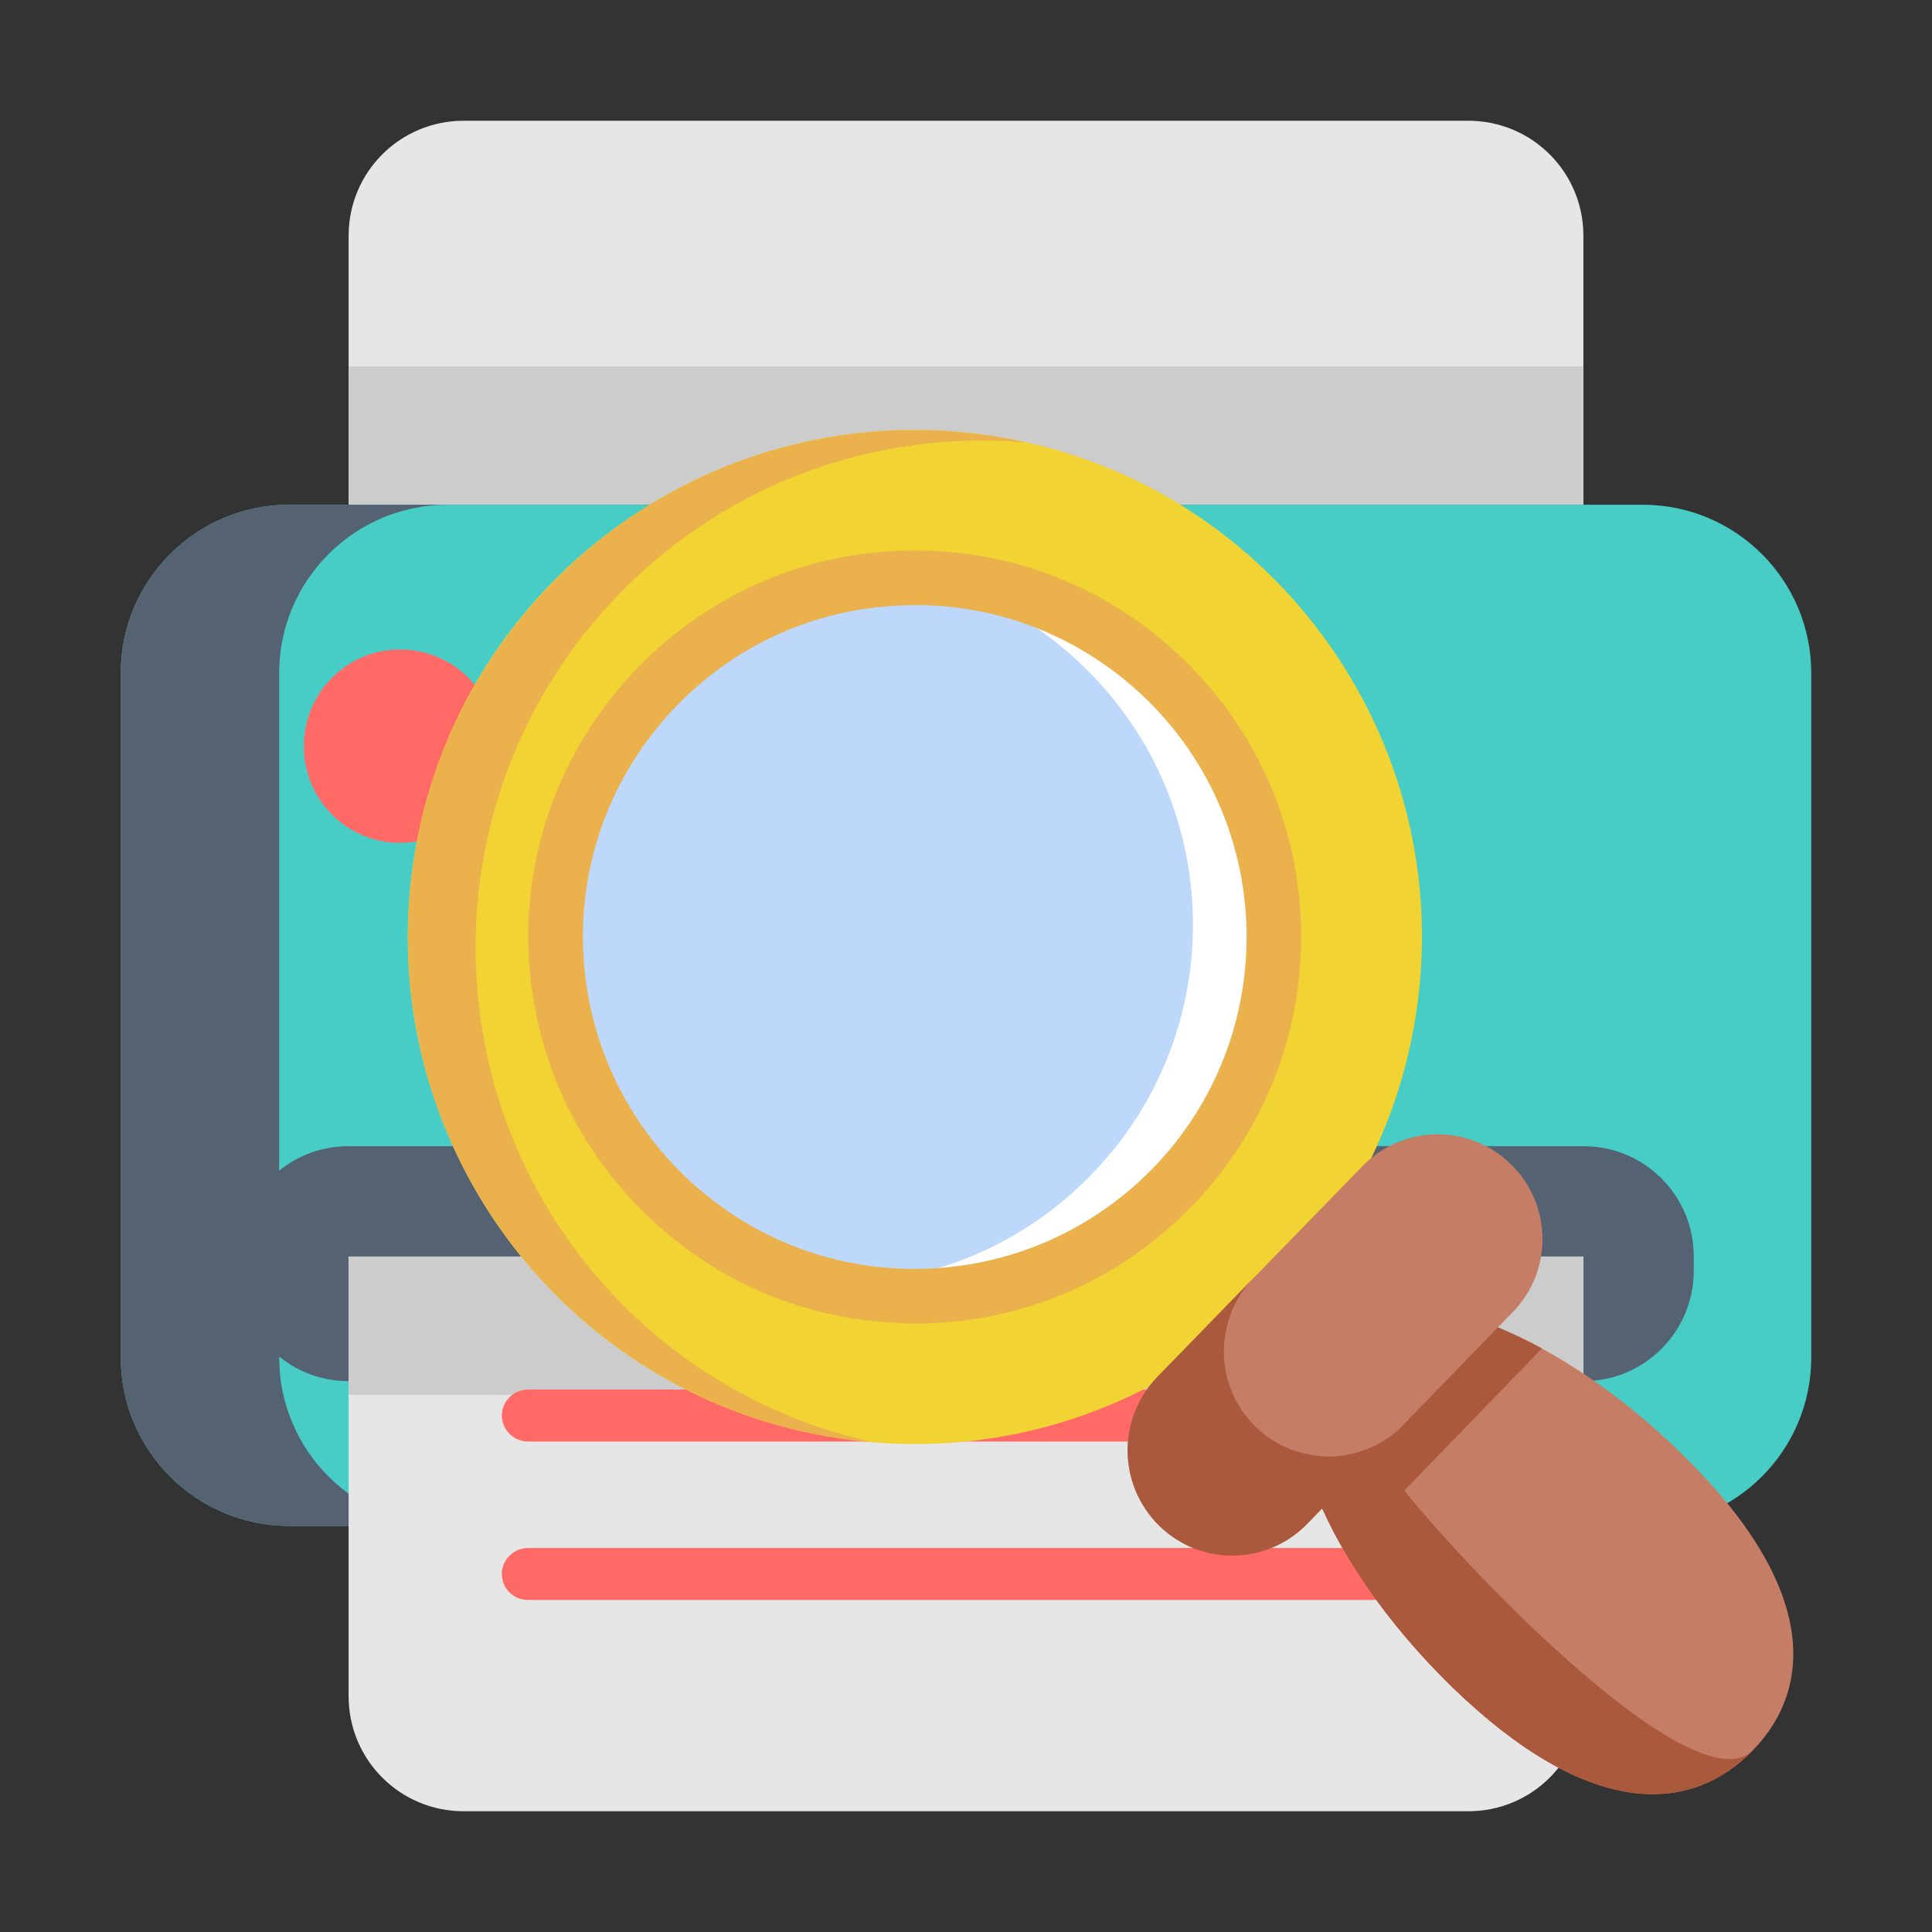 <?xml version="1.0" encoding="UTF-8"?>
<svg xmlns="http://www.w3.org/2000/svg" xmlns:xlink="http://www.w3.org/1999/xlink" width="16px" height="16px" viewBox="0 0 16 16" version="1.1">
<rect x="0" y="0" width="16" height="16" fill="#333333" stroke="none"/>
<g id="surface1">
<path style=" stroke:none;fill-rule:nonzero;fill:rgb(90.196%,90.196%,90.196%);fill-opacity:1;" d="M 13.113 1.953 L 13.113 4.18 L 2.887 4.18 L 2.887 1.953 C 2.887 1.426 3.312 1 3.84 1 L 12.16 1 C 12.688 1 13.113 1.426 13.113 1.953 Z M 13.113 1.953 "/>
<path style=" stroke:none;fill-rule:nonzero;fill:rgb(80%,80%,80%);fill-opacity:1;" d="M 2.887 3.035 L 13.113 3.035 L 13.113 4.18 L 2.887 4.18 Z M 2.887 3.035 "/>
<path style=" stroke:none;fill-rule:nonzero;fill:rgb(27.843%,80.392%,77.647%);fill-opacity:1;" d="M 13.113 12.637 L 13.605 12.637 C 14.375 12.637 15 12.012 15 11.242 L 15 5.574 C 15 4.805 14.375 4.18 13.605 4.18 L 2.395 4.18 C 1.625 4.18 1 4.805 1 5.574 L 1 11.242 C 1 12.012 1.625 12.637 2.395 12.637 L 2.887 12.637 "/>
<path style=" stroke:none;fill-rule:nonzero;fill:rgb(33.333%,38.431%,44.706%);fill-opacity:1;" d="M 2.312 11.242 L 2.312 5.574 C 2.312 4.805 2.938 4.18 3.707 4.18 L 2.395 4.18 C 1.625 4.18 1 4.805 1 5.574 L 1 11.242 C 1 12.012 1.625 12.637 2.395 12.637 L 3.707 12.637 C 2.938 12.637 2.312 12.012 2.312 11.242 Z M 2.312 11.242 "/>
<path style=" stroke:none;fill-rule:nonzero;fill:rgb(33.333%,38.431%,44.706%);fill-opacity:1;" d="M 13.113 11.438 C 13.621 11.438 14.027 11.027 14.027 10.523 L 14.027 10.406 C 14.027 9.902 13.621 9.492 13.113 9.492 L 2.887 9.492 C 2.379 9.492 1.973 9.902 1.973 10.406 L 1.973 10.523 C 1.973 11.027 2.379 11.438 2.887 11.438 "/>
<path style=" stroke:none;fill-rule:nonzero;fill:rgb(90.196%,90.196%,90.196%);fill-opacity:1;" d="M 13.113 10.406 L 2.887 10.406 L 2.887 14.047 C 2.887 14.574 3.312 15 3.84 15 L 12.16 15 C 12.688 15 13.113 14.574 13.113 14.047 Z M 13.113 10.406 "/>
<path style=" stroke:none;fill-rule:nonzero;fill:rgb(80%,80%,80%);fill-opacity:1;" d="M 2.887 10.406 L 13.113 10.406 L 13.113 11.551 L 2.887 11.551 Z M 2.887 10.406 "/>
<path style=" stroke:none;fill-rule:nonzero;fill:rgb(100%,41.569%,40%);fill-opacity:1;" d="M 4.113 6.18 C 4.113 6.621 3.758 6.98 3.312 6.98 C 2.871 6.98 2.516 6.621 2.516 6.18 C 2.516 5.738 2.871 5.379 3.312 5.379 C 3.758 5.379 4.113 5.738 4.113 6.18 Z M 4.113 6.18 "/>
<path style=" stroke:none;fill-rule:nonzero;fill:rgb(78.039%,96.471%,35.294%)F;fill-opacity:1;" d="M 6.473 6.18 C 6.473 6.621 6.113 6.98 5.672 6.98 C 5.23 6.98 4.871 6.621 4.871 6.18 C 4.871 5.738 5.23 5.379 5.672 5.379 C 6.113 5.379 6.473 5.738 6.473 6.18 Z M 6.473 6.18 "/>
<path style=" stroke:none;fill-rule:nonzero;fill:rgb(100%,41.569%,40%);fill-opacity:1;" d="M 11.629 11.938 L 4.371 11.938 C 4.254 11.938 4.156 11.84 4.156 11.723 C 4.156 11.605 4.254 11.508 4.371 11.508 L 11.629 11.508 C 11.746 11.508 11.844 11.605 11.844 11.723 C 11.844 11.84 11.746 11.938 11.629 11.938 Z M 11.629 11.938 "/>
<path style=" stroke:none;fill-rule:nonzero;fill:rgb(100%,41.569%,40%);fill-opacity:1;" d="M 11.629 13.25 L 4.371 13.25 C 4.254 13.25 4.156 13.156 4.156 13.035 C 4.156 12.918 4.254 12.82 4.371 12.82 L 11.629 12.82 C 11.746 12.82 11.844 12.918 11.844 13.035 C 11.844 13.156 11.746 13.25 11.629 13.25 Z M 11.629 13.25 "/>
<path style=" stroke:none;fill-rule:nonzero;fill:rgb(94.51%,82.745%,20%);fill-opacity:1;" d="M 11.727 8.398 C 11.375 10.688 9.23 12.262 6.938 11.91 C 4.648 11.559 3.074 9.414 3.426 7.121 C 3.777 4.828 5.922 3.258 8.215 3.609 C 10.508 3.961 12.078 6.105 11.727 8.398 Z M 11.727 8.398 "/>
<path style=" stroke:none;fill-rule:nonzero;fill:rgb(74.51%,84.706%,98.431%);fill-opacity:1;" d="M 9.711 9.832 C 8.566 11.012 6.684 11.039 5.504 9.895 C 5.164 9.566 4.922 9.176 4.773 8.758 C 4.641 8.387 4.586 7.996 4.605 7.609 C 4.625 7.262 4.699 6.918 4.84 6.594 C 4.977 6.266 5.18 5.957 5.441 5.688 C 5.48 5.648 5.516 5.613 5.555 5.578 C 6.703 4.508 8.508 4.516 9.648 5.625 C 10.828 6.77 10.855 8.652 9.711 9.832 Z M 9.711 9.832 "/>
<path style=" stroke:none;fill-rule:nonzero;fill:rgb(91.765%,69.412%,30.196%);fill-opacity:1;" d="M 5.211 10.859 C 5.789 11.418 6.484 11.777 7.219 11.941 C 6.285 11.863 5.375 11.473 4.652 10.773 C 2.988 9.156 2.949 6.496 4.566 4.836 C 5.621 3.746 7.121 3.355 8.496 3.664 C 7.285 3.559 6.039 3.98 5.125 4.922 C 3.512 6.582 3.547 9.242 5.211 10.859 Z M 5.211 10.859 "/>
<path style=" stroke:none;fill-rule:nonzero;fill:rgb(100%,100%,100%);fill-opacity:1;" d="M 9.711 9.832 C 8.93 10.637 7.801 10.906 6.789 10.629 C 7.602 10.66 8.426 10.359 9.039 9.727 C 10.184 8.551 10.156 6.668 8.977 5.523 C 8.605 5.16 8.16 4.914 7.691 4.789 C 8.398 4.812 9.102 5.094 9.648 5.625 C 10.828 6.77 10.855 8.652 9.711 9.832 Z M 9.711 9.832 "/>
<path style=" stroke:none;fill-rule:nonzero;fill:rgb(77.647%,49.02%,40%);fill-opacity:1;" d="M 14.516 14.496 C 13.992 15.035 13.148 15.059 12.027 13.973 C 11.656 13.609 11.355 13.227 11.137 12.852 C 10.695 12.098 10.594 11.387 10.945 11.031 C 11.293 10.672 12.004 10.75 12.77 11.168 C 13.148 11.375 13.543 11.664 13.914 12.027 C 15.035 13.113 15.035 13.961 14.516 14.496 Z M 14.516 14.496 "/>
<path style=" stroke:none;fill-rule:nonzero;fill:rgb(66.667%,34.902%,23.922%);fill-opacity:1;" d="M 14.516 14.496 C 13.992 15.035 13.148 15.059 12.027 13.973 C 10.906 12.883 10.422 11.566 10.945 11.031 C 10.738 11.242 11.477 12.297 12.594 13.387 C 13.715 14.473 14.305 14.711 14.516 14.496 Z M 14.516 14.496 "/>
<path style=" stroke:none;fill-rule:nonzero;fill:rgb(66.667%,34.902%,23.922%);fill-opacity:1;" d="M 12.77 11.168 C 12.766 11.172 12.762 11.176 12.758 11.18 L 11.137 12.852 C 10.695 12.098 10.594 11.387 10.945 11.031 C 11.293 10.672 12.004 10.75 12.77 11.168 Z M 12.77 11.168 "/>
<path style=" stroke:none;fill-rule:nonzero;fill:rgb(77.647%,49.02%,40%);fill-opacity:1;" d="M 11.281 9.66 L 9.582 11.406 C 9.25 11.75 9.258 12.301 9.602 12.637 C 9.945 12.969 10.496 12.961 10.828 12.617 L 12.527 10.867 C 12.863 10.523 12.855 9.977 12.512 9.641 C 12.168 9.305 11.617 9.312 11.281 9.66 Z M 11.281 9.66 "/>
<path style=" stroke:none;fill-rule:nonzero;fill:rgb(66.667%,34.902%,23.922%);fill-opacity:1;" d="M 11.016 12.062 C 11.238 12.059 11.461 11.969 11.625 11.797 L 10.828 12.617 C 10.664 12.789 10.441 12.879 10.219 12.883 C 9.996 12.887 9.773 12.805 9.602 12.637 C 9.258 12.301 9.25 11.75 9.582 11.406 L 10.379 10.586 C 10.047 10.934 10.055 11.48 10.398 11.816 C 10.57 11.984 10.793 12.062 11.016 12.062 Z M 11.016 12.062 "/>
<path style=" stroke:none;fill-rule:nonzero;fill:rgb(91.765%,69.412%,30.196%);fill-opacity:1;" d="M 7.082 10.922 C 6.434 10.824 5.828 10.523 5.348 10.055 C 4.734 9.461 4.391 8.66 4.375 7.805 C 4.363 6.953 4.684 6.145 5.281 5.531 C 5.875 4.918 6.676 4.57 7.531 4.559 C 8.383 4.547 9.191 4.867 9.805 5.465 C 11.074 6.691 11.102 8.723 9.871 9.988 C 9.277 10.602 8.477 10.949 7.625 10.961 C 7.441 10.961 7.262 10.949 7.082 10.922 Z M 8 5.043 C 7.848 5.02 7.691 5.008 7.535 5.012 C 6.801 5.023 6.117 5.316 5.605 5.844 C 5.094 6.371 4.816 7.066 4.828 7.801 C 4.84 8.535 5.137 9.219 5.66 9.73 C 6.188 10.242 6.883 10.52 7.617 10.508 C 8.352 10.496 9.035 10.199 9.547 9.676 C 10.605 8.586 10.578 6.844 9.492 5.789 C 9.078 5.387 8.559 5.129 8 5.043 Z M 8 5.043 "/>
</g>
</svg>
